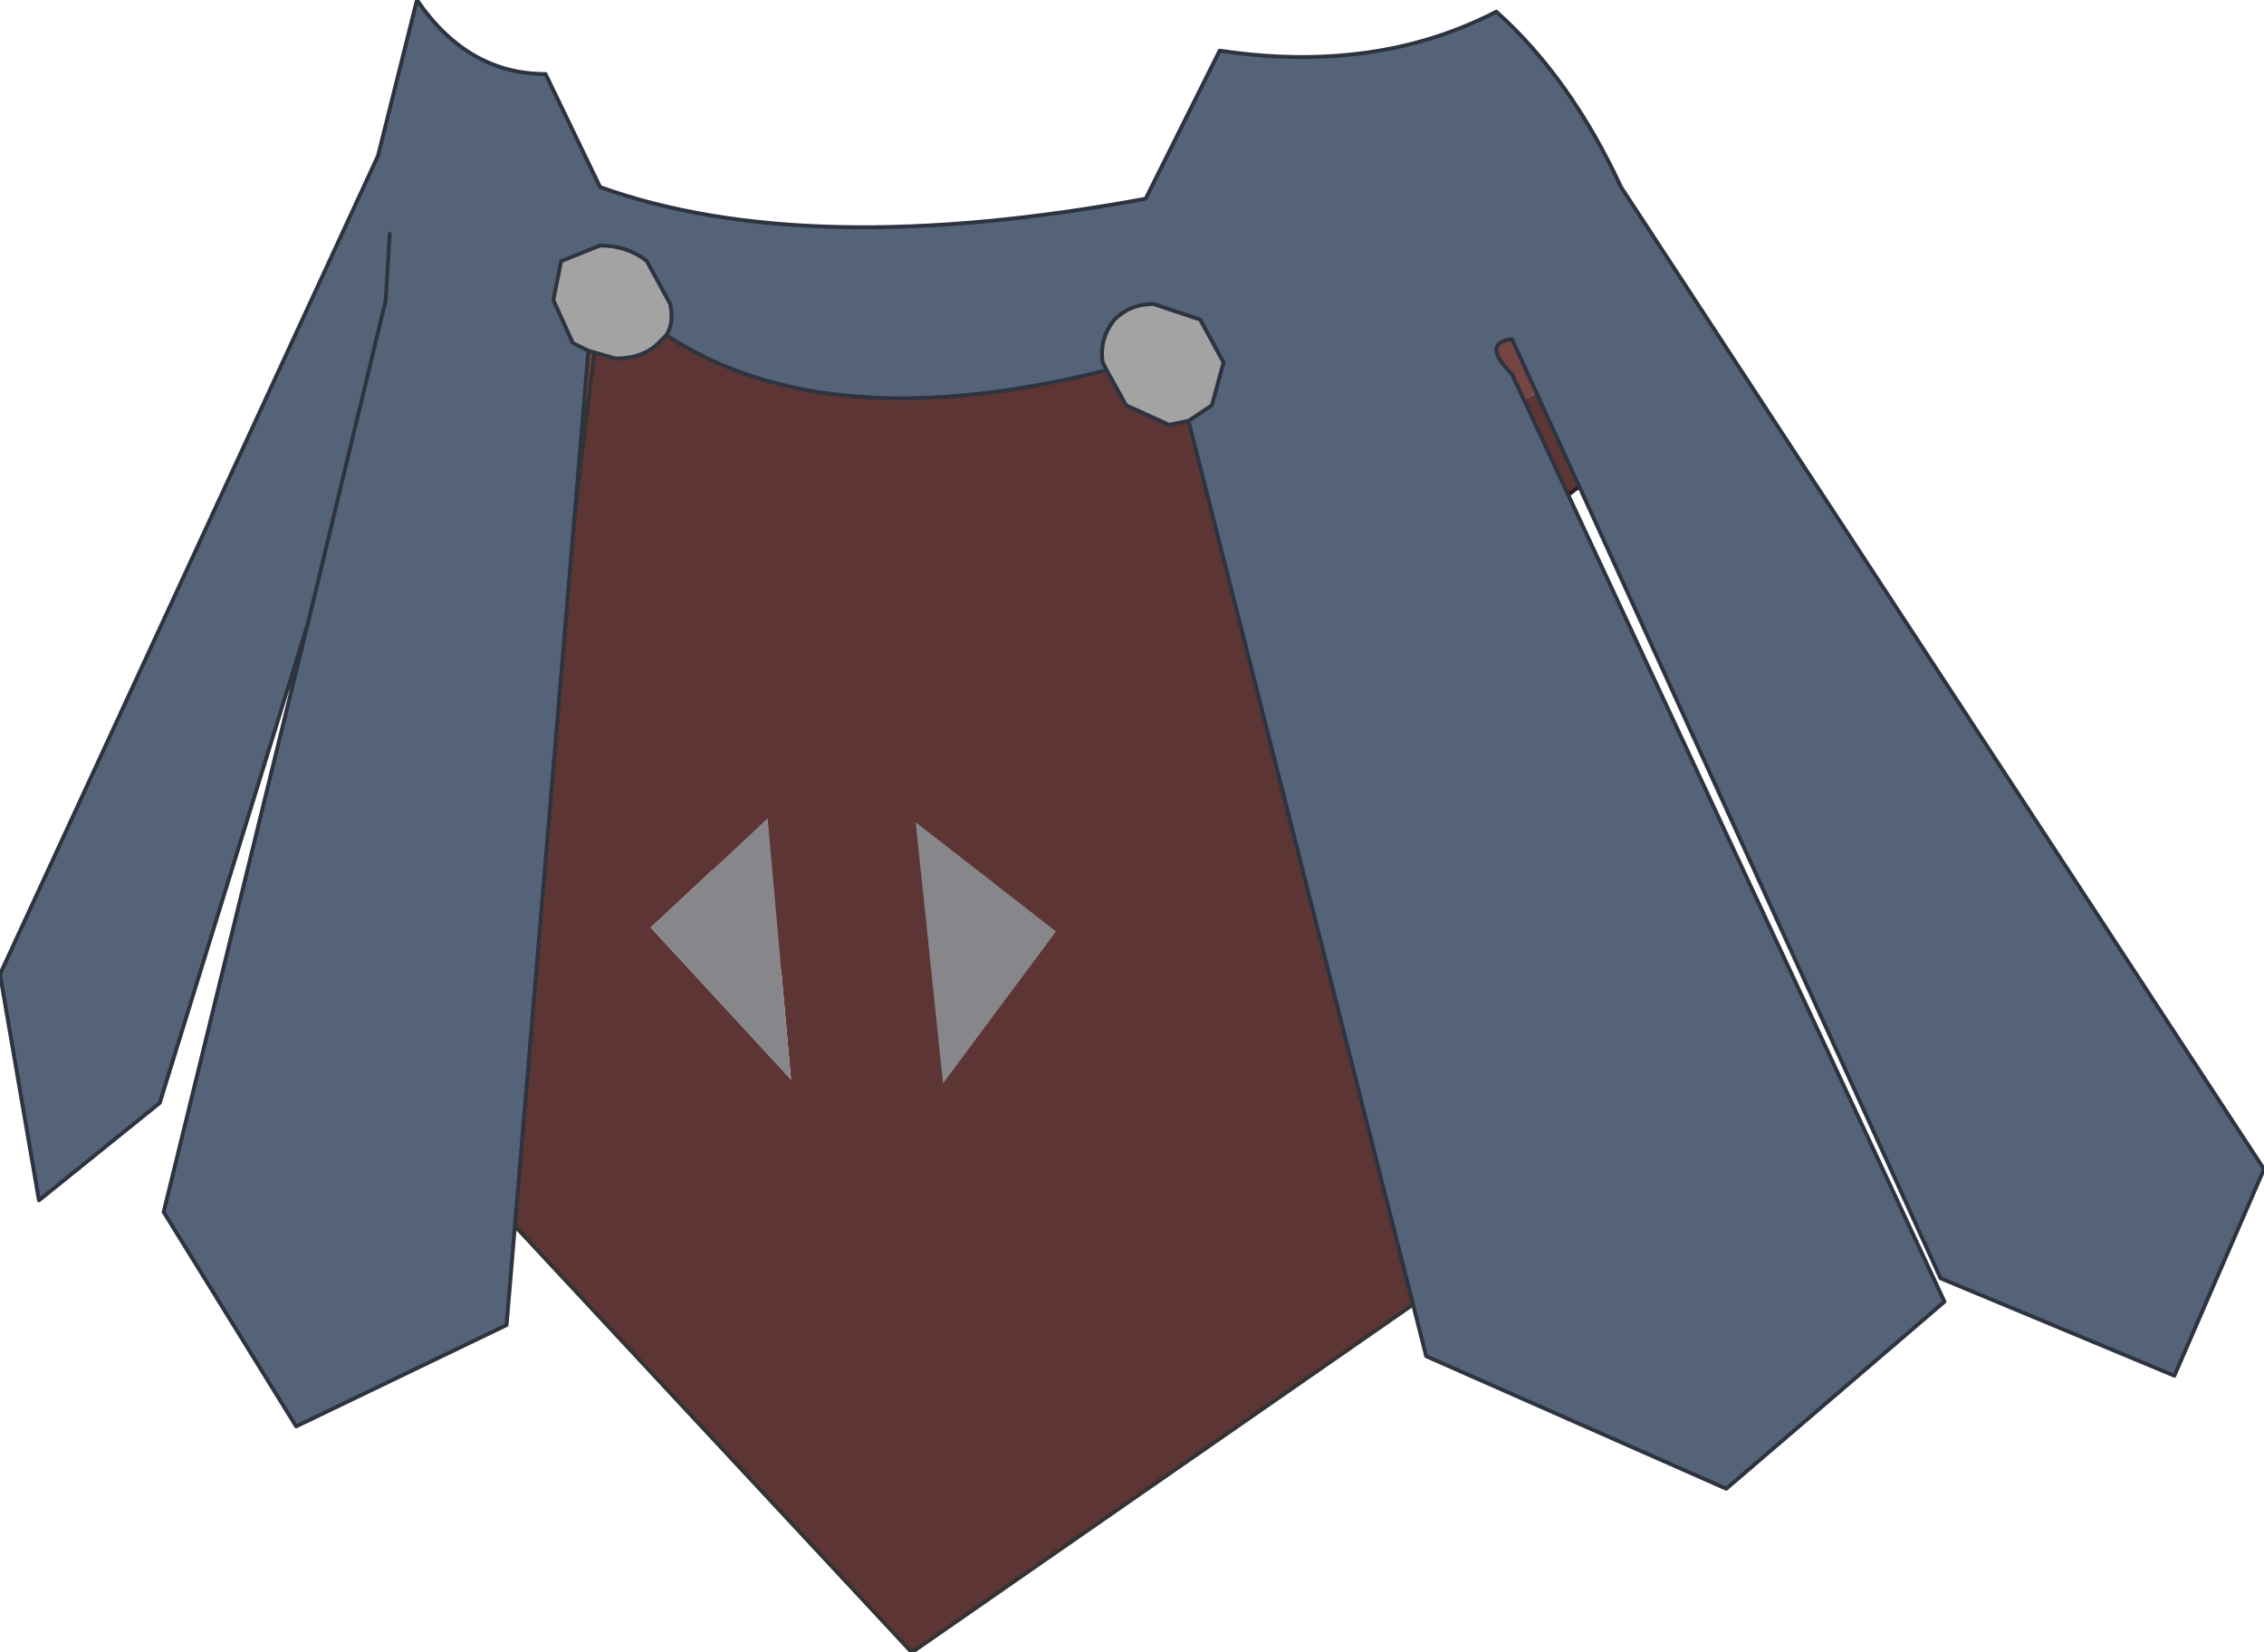 <?xml version="1.0" encoding="UTF-8" standalone="no"?>
<svg xmlns:xlink="http://www.w3.org/1999/xlink" height="21.2px" width="29.05px" xmlns="http://www.w3.org/2000/svg">
  <g transform="matrix(1.0, 0.0, 0.0, 1.0, 13.2, 4.2)">
    <path d="M-5.45 4.65 L-7.7 0.2 -7.75 0.2 -8.15 -0.85 Q-8.6 -2.7 -7.3 -2.6 -6.45 -1.65 -3.6 -1.1 L-3.4 -1.05 -3.15 -1.0 -2.35 -0.95 2.85 -0.7 Q5.3 -0.6 7.1 -1.45 7.85 -1.15 8.4 0.0 2.9 2.1 0.9 6.65 -2.5 8.4 -5.45 4.65" fill="#774444" fill-rule="evenodd" stroke="none"/>
    <path d="M-5.45 4.65 Q-2.5 8.4 0.9 6.65 2.9 2.1 8.4 0.0 L8.8 0.95 Q7.05 1.9 6.0 2.95 4.7 4.3 3.75 5.6 L1.5 8.85 Q0.2 10.8 -1.15 10.5 -3.0 8.85 -5.05 5.3 L-5.45 4.65" fill="#5c3534" fill-rule="evenodd" stroke="none"/>
    <path d="M8.4 0.0 Q7.85 -1.15 7.1 -1.45 5.3 -0.6 2.85 -0.7 L-2.35 -0.95 -3.15 -1.0 -3.4 -1.05 -3.6 -1.1 Q-6.45 -1.65 -7.3 -2.6 -8.6 -2.7 -8.15 -0.85 L-7.75 0.2 -7.7 0.2 -5.45 4.65 -5.05 5.3 Q-3.0 8.85 -1.15 10.5 0.2 10.8 1.5 8.85 L3.75 5.6 Q4.7 4.3 6.0 2.95 7.05 1.9 8.8 0.95 L8.4 0.0 Z" fill="none" stroke="#301820" stroke-linecap="round" stroke-linejoin="round" stroke-width="0.05"/>
    <path d="M-5.25 3.0 L-3.55 4.3 -1.55 3.75 -3.35 5.3 -5.25 3.0 M-4.45 4.85 L-3.35 5.7 -2.0 5.35 -3.2 6.4 -4.45 4.85 M-6.0 1.05 L-3.8 2.7 -1.25 1.95 -3.6 4.0 -6.0 1.05" fill="#9e963a" fill-rule="evenodd" stroke="none"/>
    <path d="M-1.55 3.75 L-3.35 5.3 -5.25 3.0 M-2.0 5.35 L-3.2 6.4 -4.45 4.85 M-1.25 1.95 L-3.6 4.0 -6.0 1.05" fill="none" stroke="#392020" stroke-linecap="round" stroke-linejoin="round" stroke-width="0.05"/>
    <path d="M1.8 -0.35 Q3.15 6.0 5.2 12.35 L-1.5 17.0 -6.9 11.2 -5.4 -1.1 Q-3.25 0.3 1.8 -0.35 M-1.45 6.35 L-1.1 9.7 0.35 7.75 -1.45 6.35 M-3.35 6.3 L-4.85 7.7 -3.05 9.65 -3.35 6.3" fill="#5c3534" fill-rule="evenodd" stroke="none"/>
    <path d="M-1.45 6.35 L0.35 7.75 -1.1 9.7 -1.45 6.35 M-3.35 6.3 L-3.05 9.65 -4.85 7.7 -3.35 6.3" fill="#87868a" fill-rule="evenodd" stroke="none"/>
    <path d="M1.8 -0.35 Q3.15 6.0 5.2 12.35 L-1.5 17.0 -6.9 11.2 -5.4 -1.1 Q-3.25 0.3 1.8 -0.35 Z" fill="none" stroke="#333333" stroke-linecap="round" stroke-linejoin="round" stroke-width="0.05"/>
    <path d="M1.0 0.55 L0.95 0.45 Q0.9 0.15 1.1 -0.1 1.3 -0.3 1.6 -0.3 L2.2 -0.1 2.5 0.45 2.35 1.0 2.05 1.2 1.8 1.25 1.25 1.0 1.0 0.55 M-5.65 0.3 L-5.85 0.2 -6.1 -0.35 -6.0 -0.85 -5.5 -1.05 Q-5.15 -1.05 -4.9 -0.85 L-4.6 -0.3 Q-4.55 -0.05 -4.65 0.1 L-4.75 0.2 Q-4.95 0.4 -5.3 0.4 L-5.65 0.3" fill="#a4a3a4" fill-rule="evenodd" stroke="none"/>
    <path d="M2.05 1.2 L2.35 1.0 2.5 0.45 2.2 -0.1 1.6 -0.3 Q1.3 -0.3 1.1 -0.1 0.9 0.15 0.95 0.45 L1.0 0.55 Q-2.6 1.45 -4.65 0.1 -4.55 -0.05 -4.6 -0.3 L-4.9 -0.85 Q-5.15 -1.05 -5.5 -1.05 L-6.0 -0.85 -6.1 -0.35 -5.85 0.2 -5.65 0.3 -6.7 12.8 -9.4 14.1 -11.1 11.35 -9.25 3.8 -11.15 9.95 -12.7 11.2 -13.2 8.3 -8.35 -2.2 -7.85 -4.2 Q-7.2 -3.25 -6.2 -3.25 L-5.5 -1.8 Q-2.85 -0.85 1.5 -1.65 L2.45 -3.55 Q4.45 -3.25 6.0 -4.05 6.95 -3.2 7.6 -1.8 L15.85 10.8 14.7 13.45 11.7 12.2 6.2 0.15 Q5.8 0.2 6.2 0.6 L11.75 12.5 8.95 14.9 5.1 13.2 2.05 1.2 M-8.2 -1.2 L-8.25 -0.35 -9.25 3.8 -8.25 -0.35 -8.2 -1.2" fill="#556379" fill-rule="evenodd" stroke="none"/>
    <path d="M1.0 0.55 L0.95 0.45 Q0.9 0.15 1.1 -0.1 1.3 -0.3 1.6 -0.3 L2.2 -0.1 2.5 0.45 2.35 1.0 2.05 1.2 5.1 13.2 8.95 14.9 11.75 12.5 6.2 0.6 Q5.8 0.2 6.2 0.15 L11.7 12.2 14.7 13.45 15.85 10.8 7.6 -1.8 Q6.95 -3.2 6.0 -4.05 4.45 -3.25 2.45 -3.55 L1.5 -1.65 Q-2.85 -0.85 -5.5 -1.8 L-6.2 -3.25 Q-7.2 -3.25 -7.85 -4.2 L-8.35 -2.2 -13.2 8.3 -12.7 11.2 -11.15 9.95 -9.25 3.8 -8.25 -0.35 -8.2 -1.2 M1.0 0.55 L1.25 1.0 1.8 1.25 2.05 1.2 M-5.65 0.3 L-5.85 0.2 -6.1 -0.35 -6.0 -0.85 -5.5 -1.05 Q-5.15 -1.05 -4.9 -0.85 L-4.6 -0.3 Q-4.55 -0.05 -4.65 0.1 -2.6 1.45 1.0 0.55 M-5.65 0.3 L-5.3 0.4 Q-4.95 0.4 -4.75 0.2 L-4.65 0.1 M-9.25 3.8 L-11.1 11.35 -9.4 14.1 -6.7 12.8 -5.65 0.3" fill="none" stroke="#2d3440" stroke-linecap="round" stroke-linejoin="round" stroke-width="0.05"/>
  </g>
</svg>
